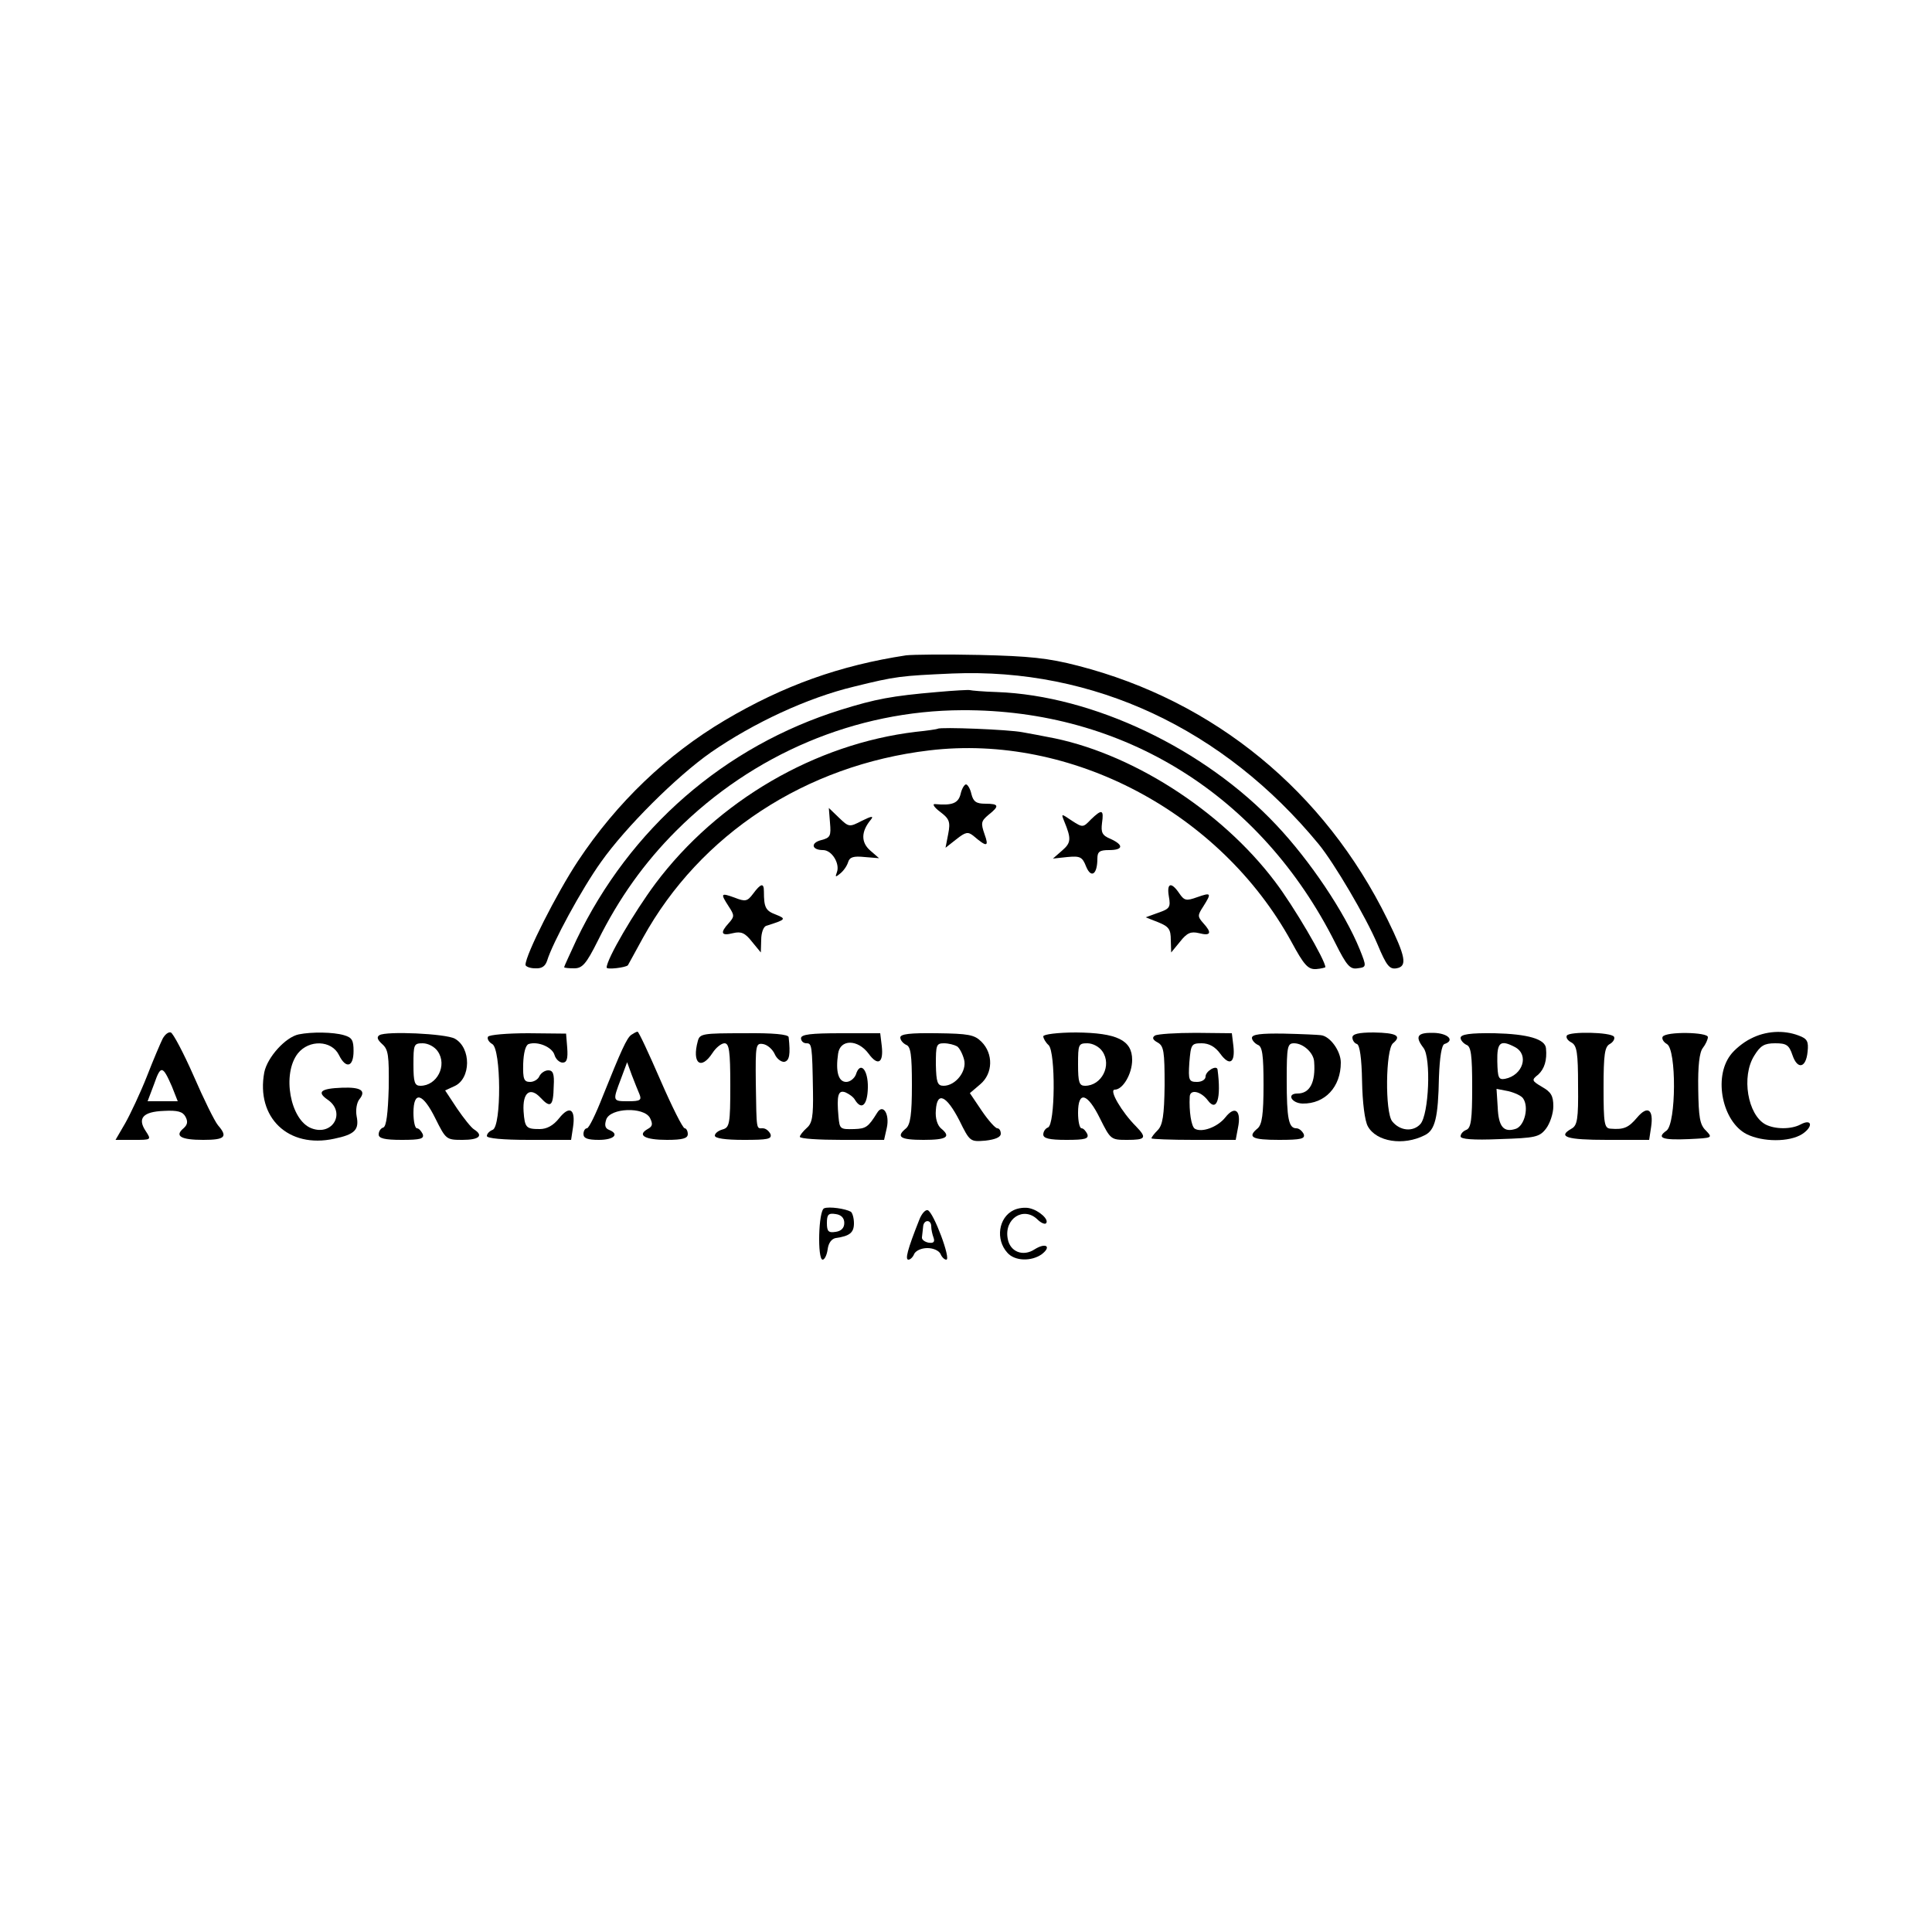 <?xml version="1.0" standalone="no"?>
<!DOCTYPE svg PUBLIC "-//W3C//DTD SVG 20010904//EN"
 "http://www.w3.org/TR/2001/REC-SVG-20010904/DTD/svg10.dtd">
<svg version="1.0" xmlns="http://www.w3.org/2000/svg"
 width="500pt" height="500pt" viewBox="0 0 500 500"
 preserveAspectRatio="xMidYMid meet">
<g transform="translate(0,500) scale(0.1,-0.1)"
fill="#000000" stroke="none">
<path d="M2345 3304 c-171 -26 -317 -78 -469 -168 -150 -89 -279 -212 -380
-364 -55 -83 -136 -243 -136 -269 0 -4 11 -9 25 -9 17 -1 26 5 31 20 14 46 89
185 140 256 63 89 194 220 284 283 110 76 249 141 370 170 109 27 121 28 255
34 365 15 702 -143 948 -442 40 -49 122 -188 152 -259 23 -55 31 -65 49 -62
29 5 24 30 -23 126 -163 332 -448 566 -801 657 -77 20 -126 25 -255 28 -88 2
-173 1 -190 -1z"/>
<path d="M2425 3209 c-117 -10 -159 -18 -249 -46 -301 -94 -546 -307 -684
-595 -17 -37 -32 -69 -32 -71 0 -2 12 -3 26 -3 21 0 31 11 61 71 55 111 121
203 203 285 199 199 465 311 740 312 418 2 774 -220 966 -603 29 -58 38 -68
57 -65 24 3 24 4 6 49 -39 96 -129 230 -216 322 -185 197 -474 335 -723 344
-35 1 -67 4 -70 5 -3 1 -41 -1 -85 -5z"/>
<path d="M2427 3114 c-1 -1 -27 -5 -57 -8 -260 -31 -513 -178 -674 -393 -55
-74 -126 -195 -126 -217 0 -6 50 0 55 6 1 2 19 34 39 71 148 268 421 447 741
485 367 44 753 -160 937 -495 33 -61 43 -72 64 -71 13 1 24 4 24 5 0 18 -82
158 -130 221 -140 186 -377 337 -590 375 -14 3 -42 8 -64 12 -35 7 -213 14
-219 9z"/>
<path d="M2486 2945 c-6 -24 -22 -30 -66 -26 -8 1 -3 -8 13 -20 24 -18 27 -26
21 -57 l-7 -36 28 22 c24 19 30 20 44 9 35 -30 41 -29 29 4 -10 29 -9 34 10
50 29 23 28 29 -8 29 -23 0 -31 5 -36 25 -3 14 -10 25 -14 25 -4 0 -11 -11
-14 -25z"/>
<path d="M2148 2871 c3 -34 1 -39 -22 -45 -29 -7 -26 -26 4 -26 23 0 44 -35
36 -57 -5 -13 -4 -14 8 -4 9 7 18 20 21 30 4 13 14 16 43 13 l37 -3 -23 20
c-24 21 -24 49 2 80 8 10 1 9 -23 -3 -33 -17 -34 -17 -60 8 l-26 25 3 -38z"/>
<path d="M2823 2879 c-20 -21 -21 -21 -49 -3 -28 19 -28 19 -20 -1 19 -46 18
-56 -5 -76 l-24 -21 37 4 c33 3 39 1 49 -25 13 -31 29 -20 29 21 0 18 6 22 30
22 37 0 39 13 4 29 -22 9 -25 17 -22 41 5 35 0 37 -29 9z"/>
<path d="M1949 2687 c-15 -20 -20 -21 -48 -10 -36 13 -37 11 -15 -23 15 -23
15 -26 0 -43 -23 -25 -20 -34 11 -26 21 5 31 1 49 -22 l23 -28 1 33 c0 18 6
34 13 36 51 16 53 18 25 29 -27 10 -31 19 -31 60 0 23 -8 21 -28 -6z"/>
<path d="M3025 2680 c5 -28 2 -32 -27 -42 l-33 -12 33 -13 c27 -11 32 -18 32
-46 l1 -32 23 28 c18 23 28 27 49 22 31 -8 34 1 11 26 -15 17 -15 20 0 43 22
35 21 37 -16 24 -28 -10 -33 -9 -46 10 -21 31 -33 27 -27 -8z"/>
<path d="M421 2312 c-5 -10 -24 -54 -41 -98 -17 -43 -43 -98 -56 -121 l-25
-43 47 0 c46 0 46 0 31 23 -22 33 -7 50 47 52 36 2 49 -2 56 -15 7 -13 5 -21
-5 -30 -24 -20 -7 -30 51 -30 57 0 64 8 38 38 -9 11 -37 68 -63 128 -26 59
-53 110 -59 112 -6 2 -15 -5 -21 -16z m24 -124 l15 -38 -39 0 -39 0 17 45 c17
49 22 48 46 -7z"/>
<path d="M773 2323 c-34 -7 -81 -59 -89 -98 -22 -117 62 -198 181 -172 53 11
65 23 58 58 -3 16 0 35 7 44 18 22 5 32 -45 30 -55 -2 -66 -11 -37 -31 48 -33
13 -95 -42 -74 -55 21 -77 141 -35 194 29 36 87 34 106 -4 18 -37 38 -32 38
10 0 28 -4 35 -25 41 -27 8 -83 9 -117 2z"/>
<path d="M982 2321 c-8 -5 -5 -12 7 -23 16 -14 18 -29 17 -114 -2 -65 -6 -99
-14 -102 -7 -2 -12 -10 -12 -18 0 -10 15 -14 60 -14 49 0 58 3 54 15 -4 8 -10
15 -15 15 -5 0 -9 18 -9 40 0 58 24 52 57 -15 27 -54 28 -55 70 -55 43 0 55
11 30 27 -7 4 -27 29 -44 54 l-31 47 24 11 c43 19 44 99 1 123 -24 13 -177 20
-195 9z m151 -42 c25 -36 -2 -89 -45 -89 -15 0 -18 9 -18 55 0 52 1 55 24 55
14 0 31 -9 39 -21z"/>
<path d="M1263 2317 c-3 -5 2 -14 11 -19 23 -13 24 -213 1 -222 -8 -3 -15 -10
-15 -16 0 -6 41 -10 109 -10 l109 0 5 33 c7 47 -9 57 -36 23 -15 -19 -32 -28
-50 -28 -35 0 -39 3 -42 46 -3 49 17 64 44 35 26 -28 33 -22 34 30 2 32 -2 41
-14 41 -9 0 -19 -7 -23 -15 -3 -8 -14 -15 -24 -15 -16 0 -19 7 -18 47 1 28 6
48 14 51 24 8 61 -8 67 -28 3 -11 13 -20 21 -20 11 0 14 10 12 38 l-3 37 -98
1 c-54 0 -101 -4 -104 -9z"/>
<path d="M1634 2322 c-12 -8 -27 -42 -74 -159 -18 -46 -36 -83 -41 -83 -5 0
-9 -7 -9 -15 0 -11 11 -15 40 -15 39 0 54 15 26 26 -10 4 -12 12 -7 27 11 30
97 33 113 4 8 -16 7 -22 -6 -29 -28 -16 -7 -28 50 -28 41 0 54 4 54 15 0 8 -4
15 -8 15 -5 0 -33 56 -63 125 -30 69 -56 125 -59 125 -3 0 -10 -4 -16 -8z m21
-154 c6 -15 2 -18 -29 -18 -41 0 -41 0 -19 58 l16 43 12 -33 c7 -18 16 -41 20
-50z"/>
<path d="M1806 2306 c-16 -58 8 -77 38 -31 9 14 23 25 31 25 12 0 15 -20 15
-109 0 -100 -2 -109 -20 -114 -11 -3 -20 -10 -20 -16 0 -7 27 -11 75 -11 62 0
73 2 69 15 -4 8 -12 15 -20 15 -17 0 -16 -8 -18 118 -1 98 0 103 19 100 11 -2
24 -13 30 -26 5 -12 17 -21 25 -20 13 3 16 19 11 64 -1 7 -40 11 -115 10 -107
0 -115 -1 -120 -20z"/>
<path d="M2073 2313 c0 -7 6 -13 14 -13 14 0 15 -4 17 -125 1 -64 -2 -82 -16
-94 -10 -9 -18 -19 -18 -23 0 -5 49 -8 109 -8 l109 0 7 31 c8 36 -10 64 -25
39 -23 -37 -29 -41 -59 -42 -37 -1 -38 0 -41 32 -5 55 -1 70 18 63 9 -4 21
-12 25 -20 17 -27 32 -13 33 32 1 47 -20 70 -31 34 -4 -10 -15 -19 -25 -19
-20 0 -28 26 -21 73 5 38 51 38 79 0 24 -33 39 -24 34 20 l-4 33 -102 0 c-77
0 -103 -3 -103 -13z"/>
<path d="M2330 2315 c0 -7 7 -15 15 -19 12 -4 15 -26 15 -104 0 -76 -4 -102
-15 -112 -27 -22 -16 -30 45 -30 61 0 72 8 45 30 -9 8 -15 26 -13 47 3 49 27
39 61 -27 27 -55 28 -55 67 -52 26 3 40 9 40 18 0 8 -4 14 -9 14 -5 0 -23 20
-40 45 l-31 46 27 23 c33 28 34 79 3 110 -18 18 -33 21 -115 22 -70 1 -95 -2
-95 -11z m147 -23 c6 -4 14 -19 18 -34 8 -30 -22 -68 -53 -68 -16 0 -19 9 -20
55 0 50 1 55 21 55 12 0 27 -4 34 -8z"/>
<path d="M2700 2318 c0 -5 6 -16 14 -23 18 -19 17 -206 -2 -213 -6 -2 -12 -10
-12 -18 0 -10 15 -14 60 -14 49 0 58 3 54 15 -4 8 -10 15 -15 15 -5 0 -9 18
-9 40 0 58 24 52 57 -15 27 -54 28 -55 70 -55 48 0 52 5 23 35 -37 37 -71 95
-55 95 21 0 45 41 45 77 0 51 -39 70 -145 71 -48 0 -85 -5 -85 -10z m153 -39
c25 -36 -2 -89 -45 -89 -15 0 -18 9 -18 55 0 52 1 55 24 55 14 0 31 -9 39 -21z"/>
<path d="M2989 2320 c-8 -5 -6 -11 7 -18 16 -9 18 -23 18 -111 -1 -78 -5 -103
-18 -116 -9 -9 -16 -18 -16 -21 0 -2 49 -4 109 -4 l109 0 6 32 c9 44 -8 58
-33 26 -20 -25 -61 -40 -79 -29 -9 6 -15 45 -13 83 1 20 29 14 47 -10 23 -31
35 5 25 80 -2 13 -31 -4 -31 -18 0 -8 -10 -14 -22 -14 -21 0 -23 4 -20 50 4
47 5 50 32 50 19 0 35 -9 48 -27 24 -33 39 -24 34 20 l-4 33 -93 1 c-52 0 -99
-3 -106 -7z"/>
<path d="M3240 2314 c0 -6 7 -14 15 -18 12 -4 15 -26 15 -104 0 -76 -4 -102
-15 -112 -28 -23 -15 -30 55 -30 58 0 68 3 64 15 -4 8 -12 15 -19 15 -20 0
-25 25 -25 126 0 86 2 94 19 94 24 0 51 -25 52 -48 4 -53 -11 -82 -43 -82 -29
0 -16 -25 13 -26 58 -1 99 43 99 106 0 30 -28 69 -52 71 -7 1 -50 3 -95 4 -60
1 -83 -2 -83 -11z"/>
<path d="M3500 2315 c0 -7 5 -15 12 -17 7 -3 12 -37 13 -96 1 -55 7 -103 15
-117 22 -40 92 -51 147 -23 27 13 35 45 37 151 2 52 7 82 14 85 28 9 10 28
-28 29 -42 1 -49 -9 -26 -39 20 -26 14 -172 -8 -197 -19 -21 -53 -18 -73 7
-19 24 -17 186 2 202 23 19 10 27 -50 28 -39 0 -55 -4 -55 -13z"/>
<path d="M3780 2314 c0 -6 7 -14 15 -18 12 -4 15 -26 15 -110 0 -83 -3 -105
-15 -110 -8 -3 -15 -10 -15 -17 0 -7 31 -10 101 -7 92 3 103 5 120 27 10 13
19 39 19 58 0 27 -6 37 -29 50 -27 16 -28 18 -10 32 16 15 23 37 20 68 -2 24
-47 37 -133 39 -64 1 -88 -3 -88 -12z m141 -24 c37 -20 20 -73 -26 -82 -17 -3
-19 3 -20 45 -1 50 8 57 46 37z m21 -133 c15 -22 4 -69 -18 -78 -32 -11 -46 4
-48 56 l-3 47 31 -6 c16 -4 34 -12 38 -19z"/>
<path d="M4055 2320 c-3 -5 2 -13 12 -18 14 -8 17 -26 17 -112 1 -86 -2 -103
-17 -111 -37 -21 -13 -29 92 -29 l109 0 5 33 c7 46 -9 57 -36 25 -22 -26 -34
-32 -69 -29 -16 1 -18 13 -18 106 0 86 3 106 16 113 9 5 14 14 11 19 -8 12
-115 14 -122 3z"/>
<path d="M4303 2317 c-3 -5 2 -14 11 -19 25 -14 24 -205 -1 -224 -27 -19 -11
-25 58 -22 61 3 62 3 44 22 -16 15 -19 35 -20 108 -1 59 3 95 12 106 7 9 13
22 13 28 0 13 -108 15 -117 1z"/>
<path d="M4531 2312 c-19 -9 -43 -29 -53 -43 -44 -59 -20 -172 42 -204 42 -21
111 -21 144 0 29 19 26 41 -4 25 -24 -13 -66 -13 -91 0 -46 25 -63 124 -29
178 16 26 26 32 54 32 29 0 36 -4 45 -31 13 -38 35 -33 39 9 3 27 -1 34 -23
42 -39 15 -86 12 -124 -8z"/>
<path d="M2133 1873 c-15 -5 -18 -133 -4 -133 5 0 11 12 13 27 2 16 10 27 21
29 36 5 47 14 47 38 0 14 -4 27 -8 30 -14 8 -56 14 -69 9z m52 -38 c0 -13 -8
-21 -22 -23 -19 -3 -23 1 -23 23 0 22 4 26 23 23 14 -2 22 -10 22 -23z"/>
<path d="M2623 1868 c-39 -19 -47 -76 -16 -110 19 -22 62 -23 89 -4 26 20 11
31 -18 13 -30 -20 -64 -7 -70 27 -10 52 41 85 77 50 9 -9 19 -13 22 -10 9 9
-17 33 -42 39 -11 3 -30 1 -42 -5z"/>
<path d="M2379 1843 c-31 -78 -37 -103 -28 -103 5 0 12 7 15 15 4 8 18 15 34
15 16 0 30 -7 34 -15 3 -8 10 -15 15 -15 13 0 -33 123 -48 128 -6 2 -16 -9
-22 -25z m31 -17 c0 -8 3 -21 6 -29 4 -11 0 -15 -13 -13 -10 2 -18 8 -17 14 1
7 2 19 3 27 1 19 21 20 21 1z"/>
</g>
</svg>
